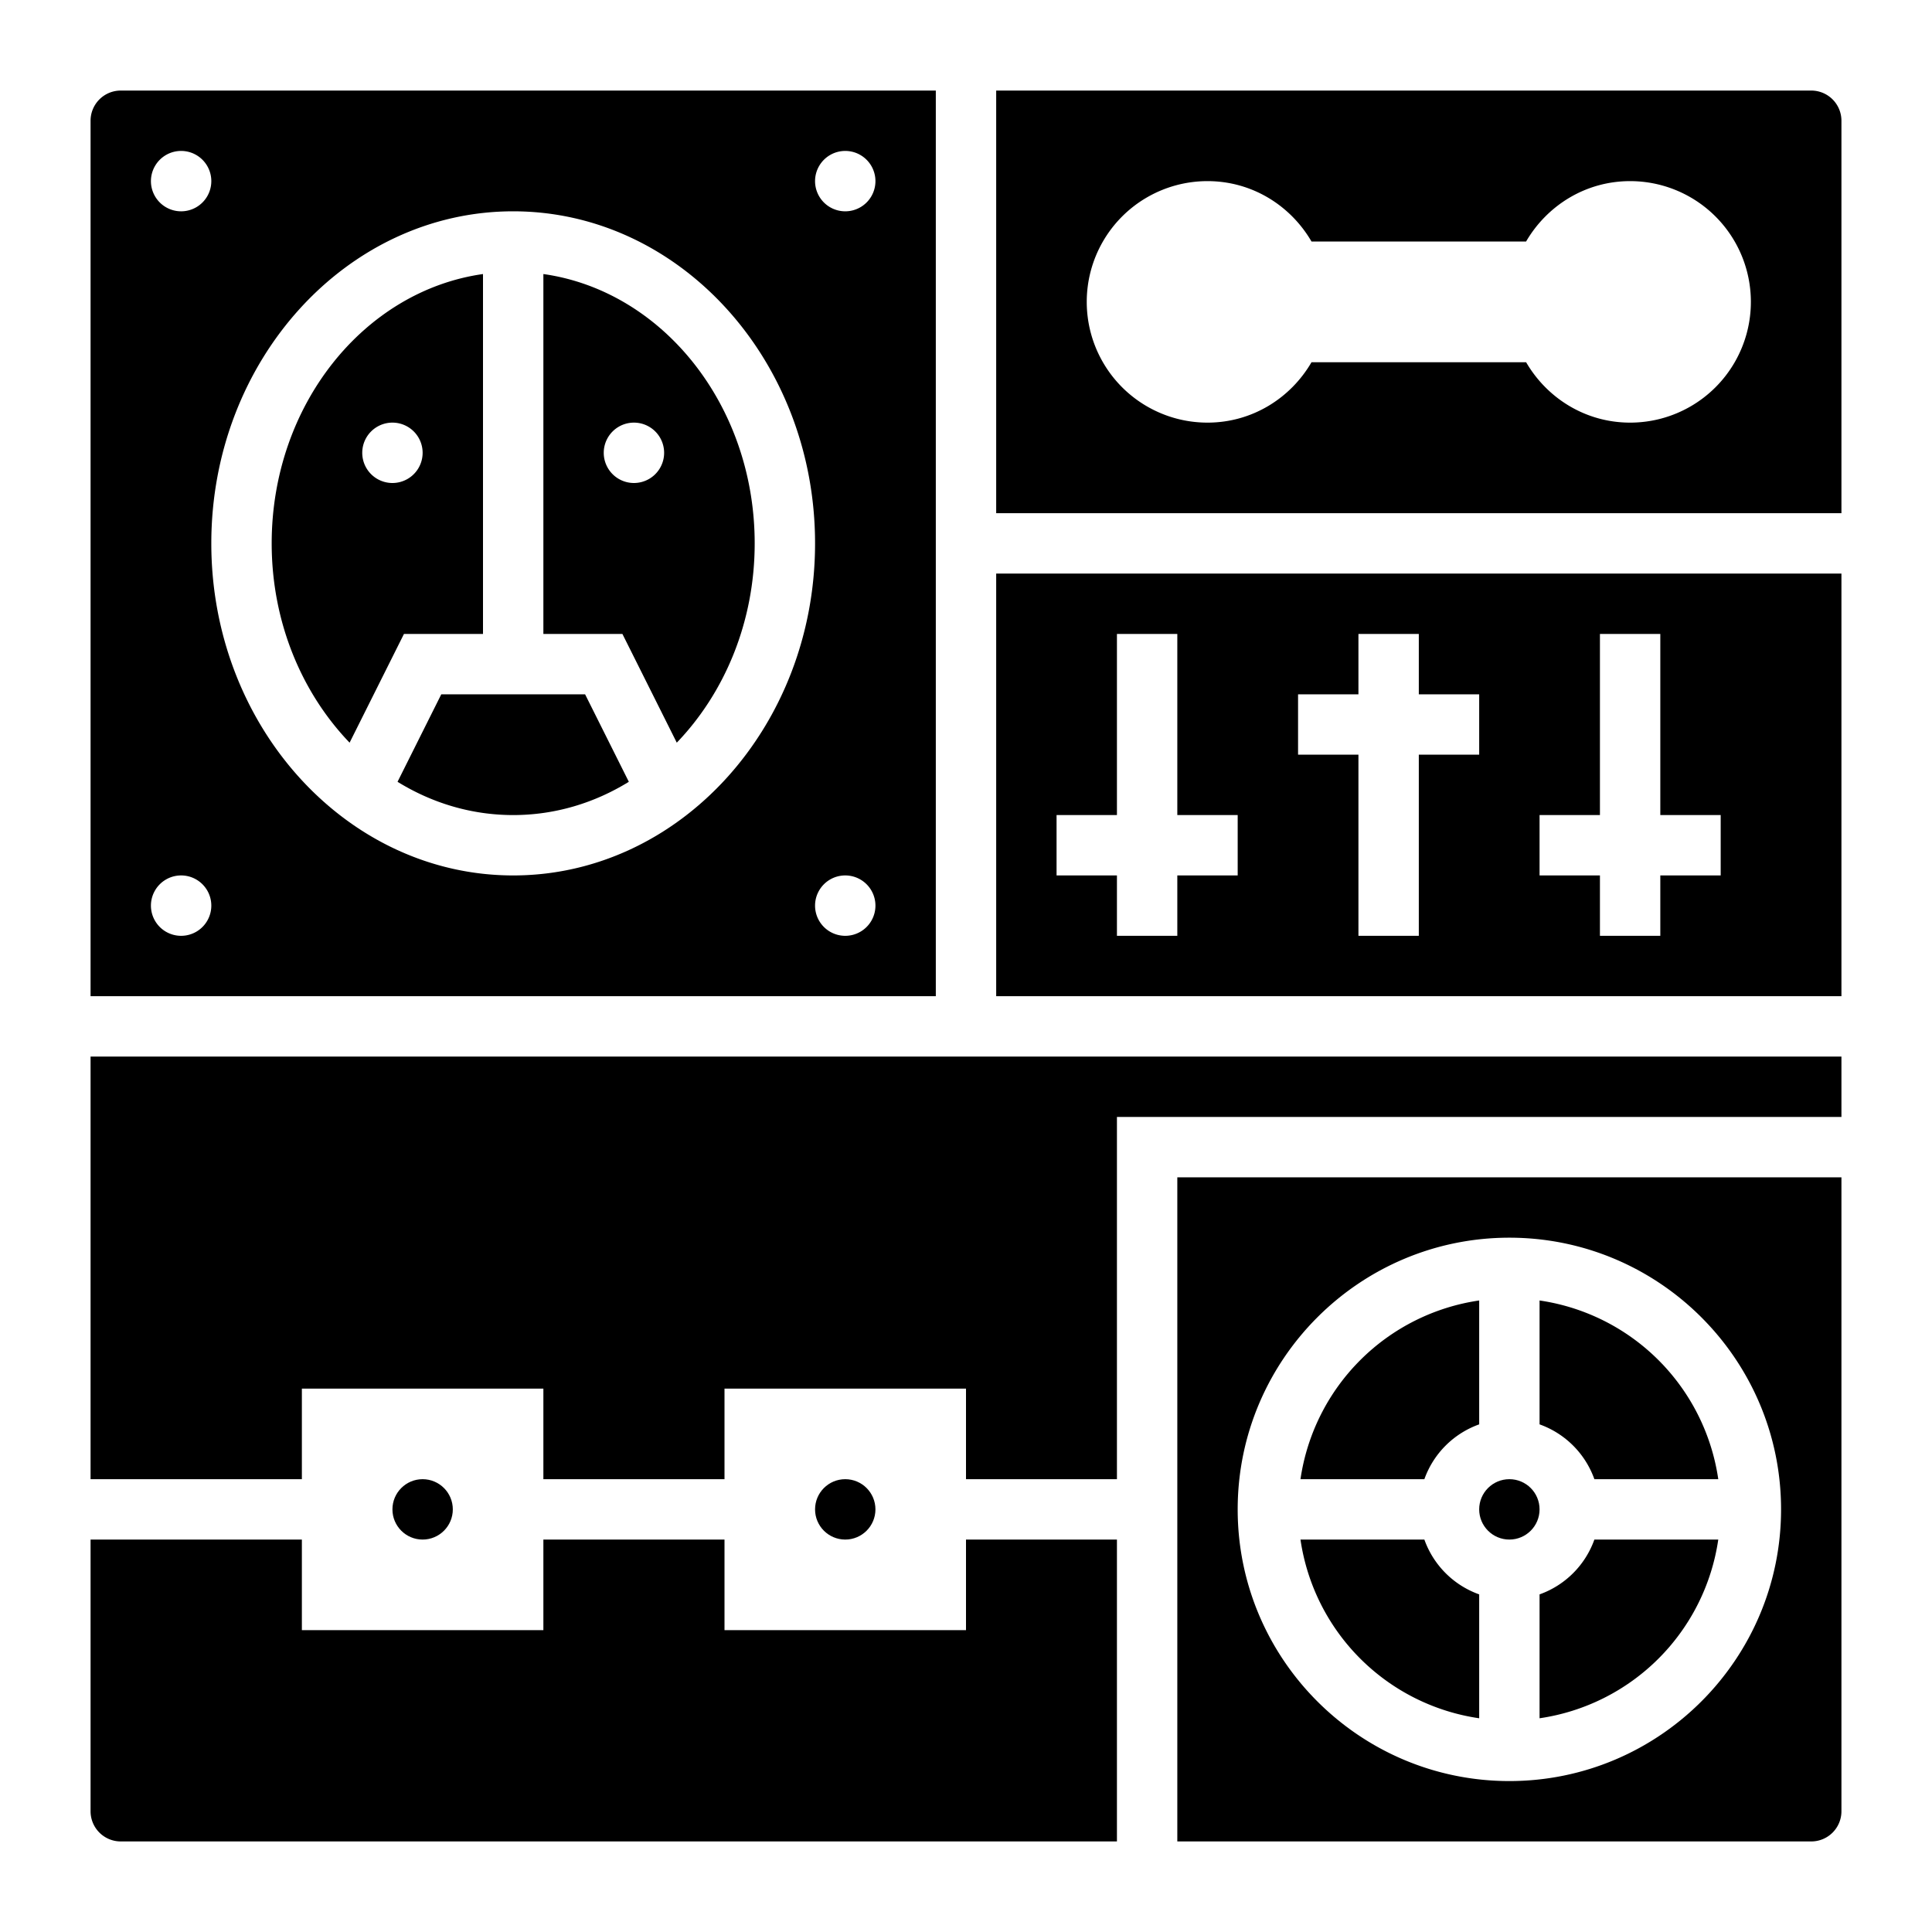 <svg xmlns="http://www.w3.org/2000/svg" version="1.1" xmlns:xlink="http://www.w3.org/1999/xlink" width="512" height="512" x="0" y="0" viewBox="0 0 64 64" style="enable-background:new 0 0 512 512" xml:space="preserve" class=""><g><circle cx="50" cy="50" r="1" fill="CurrentColor" opacity="1" data-original="#000000" class=""></circle><path d="M52.816 49h4.104A7.005 7.005 0 0 0 51 43.08v4.104A2.997 2.997 0 0 1 52.816 49zM51 52.816v4.104A7.005 7.005 0 0 0 56.92 51h-4.104A2.997 2.997 0 0 1 51 52.816zM14.618 23l-1.449 2.898C14.308 26.6 15.613 27 17 27s2.692-.4 3.831-1.102L19.382 23zM49 47.184V43.08A7.005 7.005 0 0 0 43.08 49h4.104A2.997 2.997 0 0 1 49 47.184zM18 9.078V21h2.618l1.801 3.602C24.001 22.956 25 20.61 25 18c0-4.581-3.06-8.366-7-8.922zM21 16a1 1 0 1 1 0-2 1 1 0 0 1 0 2zM49 56.92v-4.104A2.997 2.997 0 0 1 47.184 51H43.08A7.005 7.005 0 0 0 49 56.92zM16 21V9.078c-3.94.556-7 4.341-7 8.922 0 2.61.999 4.956 2.581 6.602L13.382 21zm-4-6a1 1 0 1 1 2 0 1 1 0 0 1-2 0zM32 54h-8v-3h-6v3h-8v-3H3v9a1 1 0 0 0 1 1h33V51h-5z" fill="CurrentColor" opacity="1" data-original="#000000" class=""></path><path d="M31 3H4a1 1 0 0 0-1 1v29h28zM6 5a1 1 0 1 1 0 2 1 1 0 0 1 0-2zm0 26a1 1 0 1 1 0-2 1 1 0 0 1 0 2zm11-2c-5.514 0-10-4.935-10-11S11.486 7 17 7s10 4.935 10 11-4.486 11-10 11zm11 2a1 1 0 1 1 0-2 1 1 0 0 1 0 2zm0-24a1 1 0 1 1 0-2 1 1 0 0 1 0 2zM3 49h7v-3h8v3h6v-3h8v3h5V37h24v-2H3zM33 33h28V19H33zm18-6h2v-6h2v6h2v2h-2v2h-2v-2h-2zm-8-4h2v-2h2v2h2v2h-2v6h-2v-6h-2zm-8 4h2v-6h2v6h2v2h-2v2h-2v-2h-2zM60 3H33v14h28V4a1 1 0 0 0-1-1zm-6 11c-1.477 0-2.752-.809-3.445-2h-7.11c-.693 1.191-1.968 2-3.445 2a4 4 0 0 1 0-8c1.477 0 2.752.809 3.445 2h7.109c.694-1.191 1.969-2 3.446-2a4 4 0 0 1 0 8z" fill="CurrentColor" opacity="1" data-original="#000000" class=""></path><path d="M39 61h21a1 1 0 0 0 1-1V39H39zm11-20c4.963 0 9 4.037 9 9s-4.037 9-9 9-9-4.037-9-9 4.037-9 9-9z" fill="CurrentColor" opacity="1" data-original="#000000" class=""></path><circle cx="28" cy="50" r="1" fill="CurrentColor" opacity="1" data-original="#000000" class=""></circle><circle cx="14" cy="50" r="1" fill="CurrentColor" opacity="1" data-original="#000000" class=""></circle></g></svg>